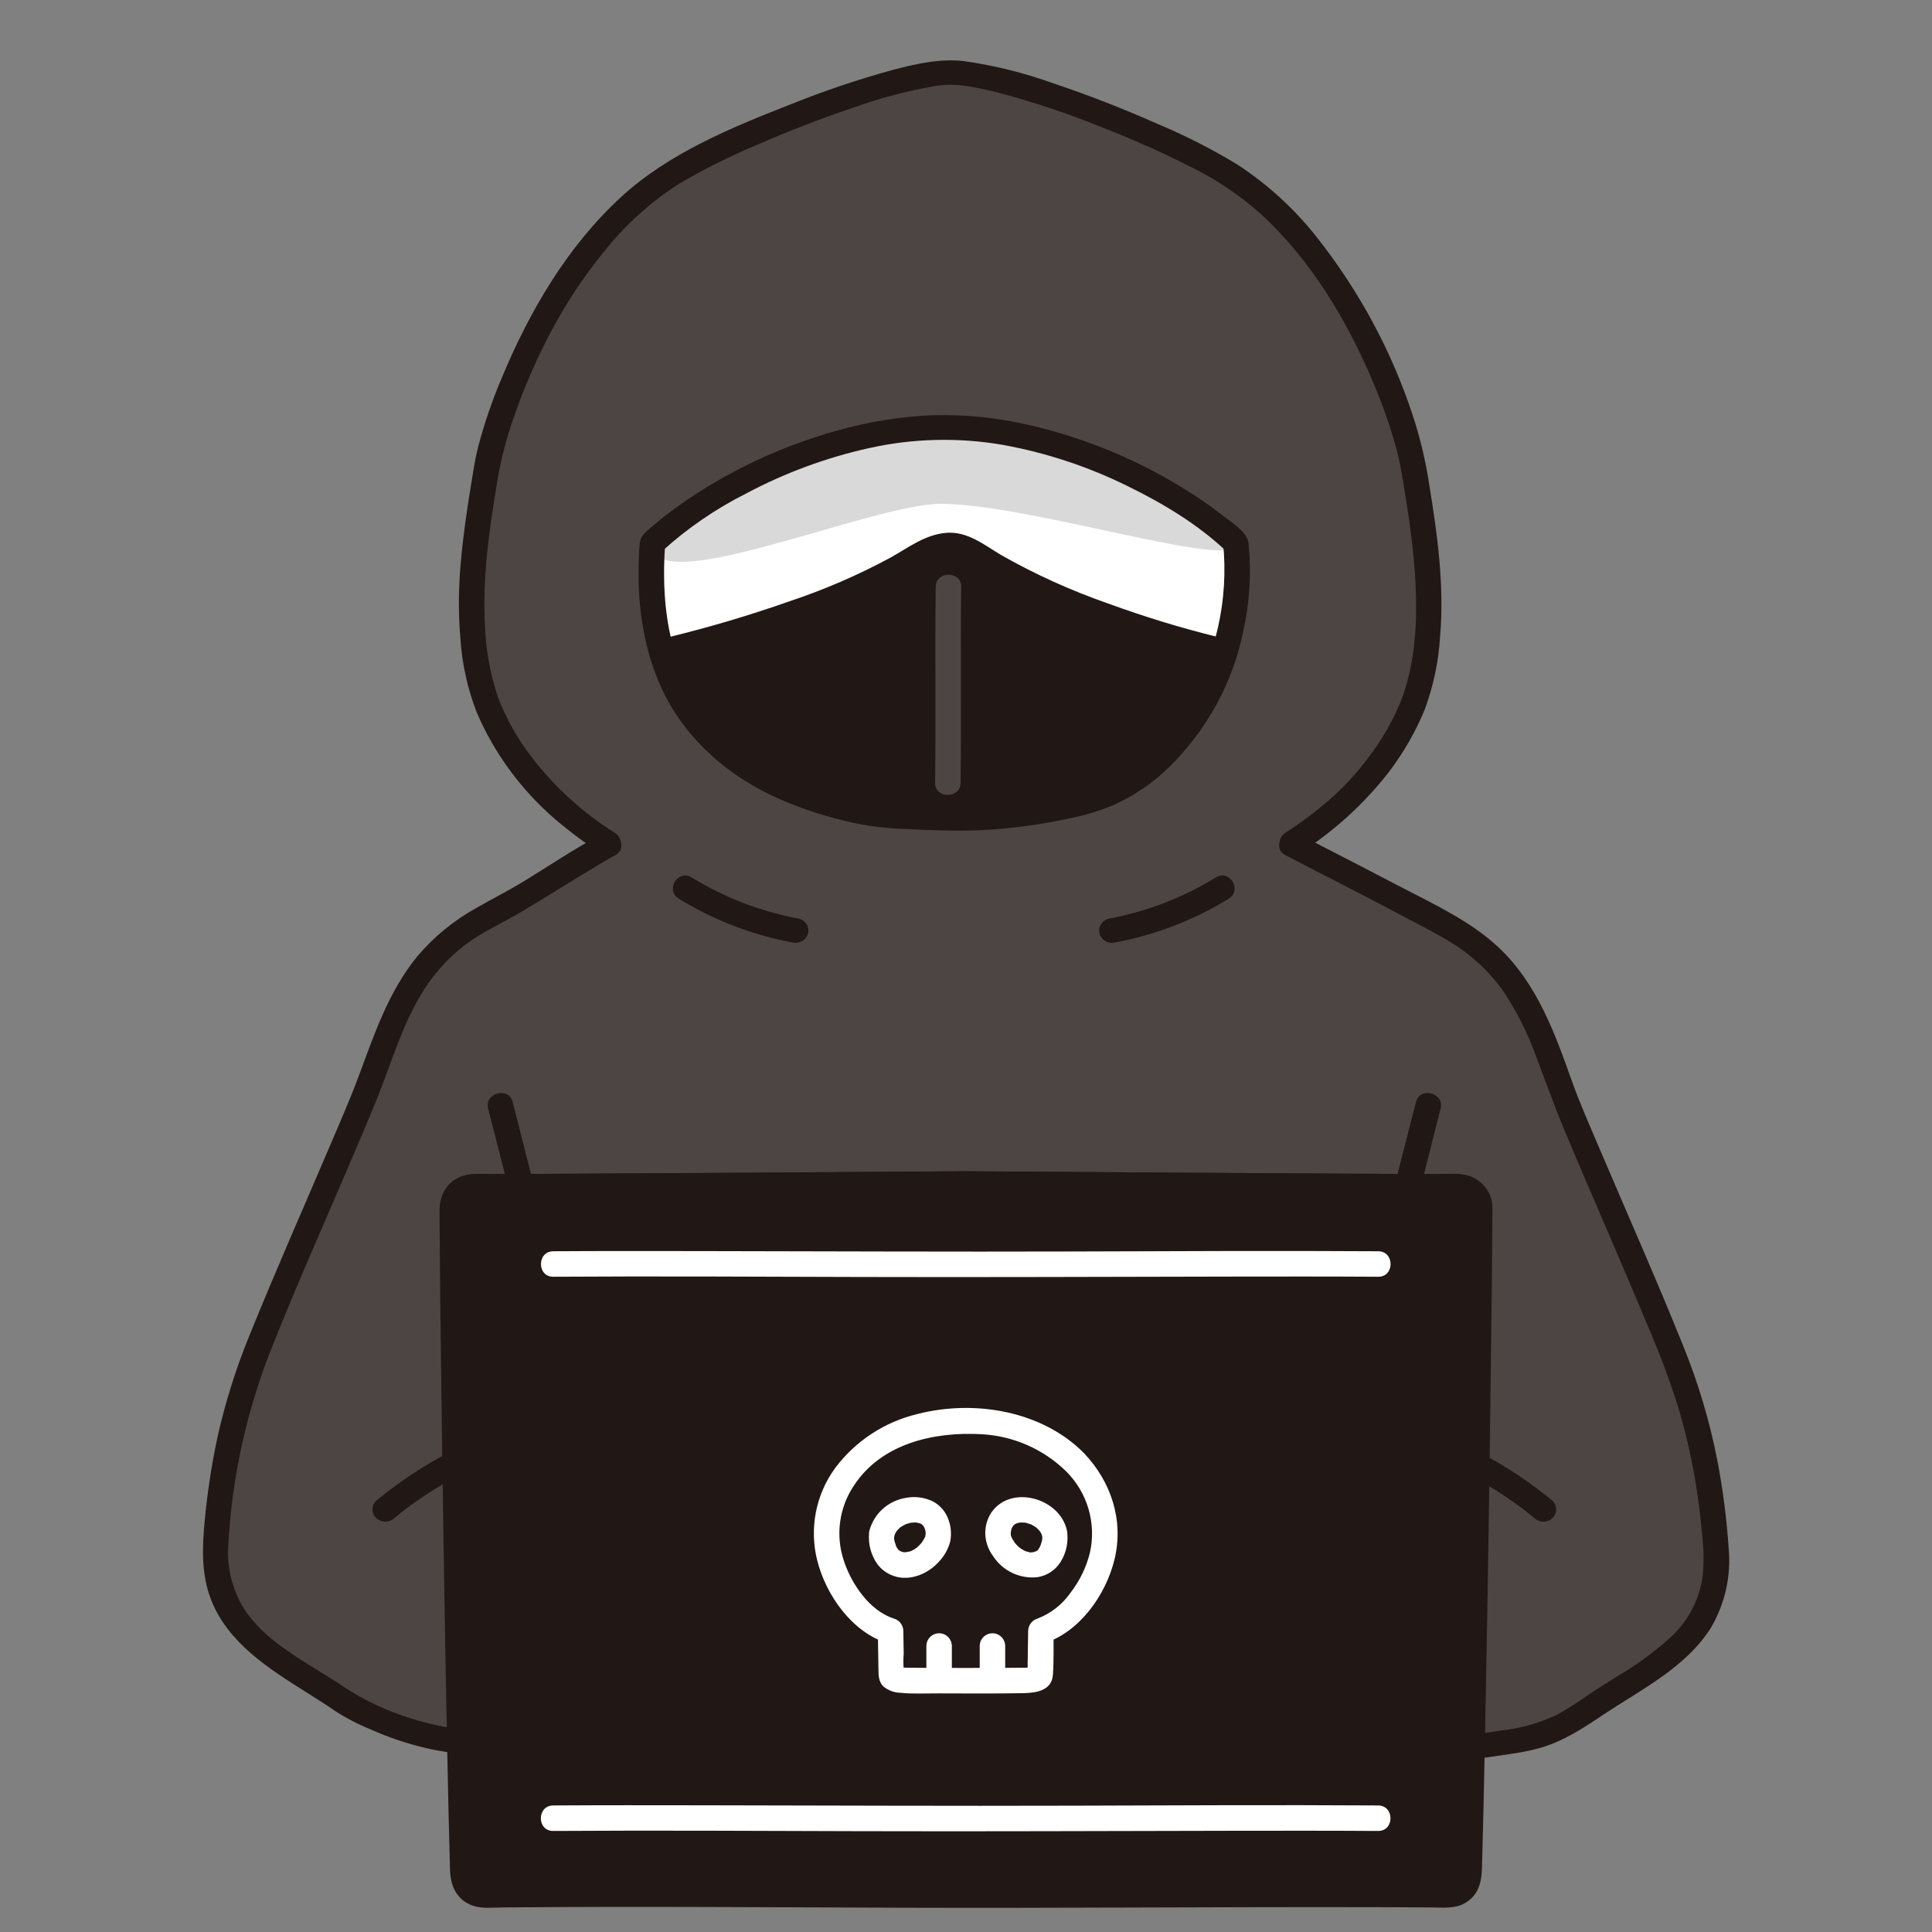 <svg width="800" height="800" viewBox="0 0 800 800" fill="none" xmlns="http://www.w3.org/2000/svg">
<rect x="0" y="0" width="800" height="800" fill="#808080" stroke="none"/>
<g id="hacker-svgrepo-com 1">
<g id="hacker-body">
<path id="Vector" d="M609.551 723.546C629.055 720.006 638.597 721.565 657.631 708.09C673.761 696.672 695.737 686.777 705.343 668.991C709.692 660.3 711.487 650.622 710.531 641.013C709.07 617.409 704.473 594.083 696.853 571.611C688.58 547.926 651.611 465.708 645.578 448.376C639.008 429.511 631.726 410.009 616.995 396.089C608.873 388.418 598.94 382.895 588.819 377.814C580.856 373.277 537.995 351.316 534.483 349.494C552.71 337.604 567.58 325.022 580.491 301.654C583.125 297.01 585.234 292.106 586.781 287.027C595.73 256.435 590.473 223.854 585.158 192.481C582.181 174.898 559.214 105.936 511.723 73.851C489.272 58.681 419.042 31.811 393.462 30.032C367.865 31.8 297.624 58.679 275.173 73.851C227.682 105.936 204.723 174.898 201.738 192.481C196.43 223.852 191.175 256.433 200.124 287.025C201.671 292.104 203.779 297.008 206.412 301.652C219.336 325.041 234.223 337.63 252.399 349.567C247.815 351.737 219.026 369.875 211.099 374.392C200.986 379.473 191.045 384.995 182.923 392.668C168.192 406.586 160.91 426.088 154.341 444.953C148.307 462.285 111.339 544.503 103.065 568.188C95.445 590.66 90.847 613.986 89.387 637.59C88.431 647.199 90.226 656.877 94.576 665.568C104.173 683.355 126.149 693.249 142.287 704.67C156.857 713.4 173.207 718.989 190.219 721.055" fill="#4D4544"/>
<path id="Vector_2" d="M279.173 283.84C271.867 268.582 268.289 249.278 270.191 224.835C291.444 204.505 341.78 176.956 390.958 176.956C440.136 176.956 490.47 204.505 511.723 224.835C516.859 280.077 482.984 323.92 449.043 332.143C434.688 335.825 419.969 338.024 405.133 338.704C389.483 339.341 363.074 337.471 363.074 337.471C329.509 331.462 295.28 317.482 279.173 283.84Z" fill="white"/>
<path id="Vector_3" d="M586.348 456.242C578.096 488.707 569.356 521.163 562.846 554.007C561.709 559.74 560.647 565.5 559.988 571.303C559.352 576.787 559.502 582.344 559.436 587.864C559.287 600.542 559.304 613.22 559.372 625.9C559.462 643.045 559.592 660.192 559.592 677.337C559.592 683.896 570.146 683.907 570.146 677.337C570.146 649.4 569.706 621.46 569.939 593.525C569.99 587.335 569.9 581.108 570.223 574.929C570.273 573.965 570.363 573.004 570.465 572.046C570.586 570.91 570.713 569.923 570.79 569.39C571.203 566.538 571.705 563.697 572.232 560.863C575.126 545.363 578.828 530.008 582.566 514.682C587.091 496.074 591.825 477.526 596.543 458.952C598.161 452.582 587.988 449.866 586.368 456.242H586.348Z" fill="#211715"/>
<path id="Vector_4" d="M607.741 610.419C612.782 613.047 617.678 615.925 622.411 619.042C624.704 620.554 626.951 622.129 629.165 623.747C629.385 623.906 629.778 624.199 629.336 623.868L630.157 624.488C630.769 624.952 631.38 625.423 631.988 625.9C633.133 626.796 634.267 627.707 635.389 628.633C636.382 629.575 637.72 630.101 639.112 630.096C640.504 630.09 641.837 629.554 642.821 628.603C643.806 627.653 644.361 626.365 644.367 625.021C644.373 623.677 643.828 622.385 642.852 621.426C633.671 613.832 623.688 607.192 613.066 601.619C611.858 600.937 610.418 600.746 609.064 601.089C607.71 601.432 606.553 602.281 605.847 603.448C605.141 604.615 604.944 606.005 605.299 607.312C605.654 608.62 606.532 609.737 607.741 610.419Z" fill="#211715"/>
<path id="Vector_5" d="M202.102 458.952C210.288 491.161 218.931 523.358 225.448 555.931C226.075 559.067 226.673 562.209 227.207 565.362C227.647 567.961 227.906 569.609 228.146 571.802C228.757 577.371 228.586 583.034 228.649 588.626C228.792 601.177 228.77 613.727 228.704 626.278C228.612 643.298 228.484 660.318 228.484 677.337C228.484 683.896 239.038 683.907 239.038 677.337C239.038 649.151 239.478 620.963 239.238 592.777C239.185 586.707 239.315 580.584 238.937 574.517C238.506 569.264 237.762 564.039 236.707 558.869C233.836 543.285 230.111 527.842 226.374 512.436C221.816 493.671 217.04 474.955 212.285 456.236C210.666 449.866 200.486 452.567 202.107 458.945L202.102 458.952Z" fill="#211715"/>
<path id="Vector_6" d="M185.56 601.619C174.939 607.19 164.955 613.827 155.774 621.418C154.791 622.377 154.24 623.671 154.24 625.021C154.24 626.37 154.791 627.665 155.774 628.624C156.781 629.552 158.12 630.07 159.512 630.07C160.904 630.07 162.243 629.552 163.25 628.624C164.305 627.756 165.369 626.894 166.447 626.048C167.053 625.573 167.663 625.102 168.276 624.634L169.096 624.014C169.789 623.496 168.568 624.403 169.265 623.891C171.545 622.218 173.866 620.599 176.228 619.033C180.96 615.916 185.856 613.038 190.896 610.411C192.095 609.721 192.966 608.603 193.32 607.299C193.674 605.994 193.483 604.608 192.789 603.438C192.063 602.293 190.906 601.463 189.56 601.122C188.215 600.782 186.786 600.956 185.571 601.61L185.56 601.619Z" fill="#211715"/>
<path id="Vector_7" d="M190.208 715.959C189.843 715.917 189.476 715.872 189.108 715.826C189.869 715.923 188.921 715.798 188.827 715.785C188.049 715.675 187.27 715.56 186.494 715.435C184.619 715.135 182.753 714.789 180.894 714.397C176.991 713.566 173.138 712.532 169.351 711.299C159.803 708.3 150.744 704.006 142.448 698.544C128.39 689.024 111.26 681.149 101.524 666.908C96.237 658.699 93.794 649.077 94.552 639.438C96.05 612.094 101.914 585.139 111.937 559.525C121.884 534.399 132.886 509.659 143.53 484.806C148.03 474.296 152.566 463.797 156.803 453.185C162.201 439.666 166.22 425.712 173.636 413.011C178.339 404.708 184.689 397.381 192.325 391.448C199.581 385.927 207.896 382.265 215.728 377.647C227.097 370.935 238.196 363.803 249.557 357.077C251.25 356.072 252.945 355.06 254.693 354.149C260.671 351.032 255.352 342.229 249.367 345.348C238.046 351.25 227.396 358.544 216.519 365.162C210.207 369.003 203.611 372.275 197.219 375.98C187.836 381.185 179.522 388.01 172.693 396.117C160.794 410.788 154.994 428.26 148.551 445.548C144.998 455.083 140.896 464.445 136.898 473.808C125.771 499.924 114.252 525.912 103.602 552.226C97.85 566.148 93.314 580.511 90.043 595.164C87.618 606.532 85.862 618.024 84.783 629.584C83.726 640.589 83.275 651.729 87.353 662.282C94.306 680.248 111.282 690.964 127.22 700.973C131.083 703.4 134.95 705.829 138.693 708.43C143.32 711.419 148.235 713.971 153.369 716.051C161.683 719.8 170.408 722.634 179.379 724.499C182.961 725.214 186.578 725.728 190.208 726.161C191.605 726.154 192.943 725.615 193.931 724.661C194.919 723.707 195.477 722.415 195.484 721.066C195.451 719.724 194.884 718.447 193.902 717.498C192.919 716.549 191.597 716.002 190.208 715.97V715.959Z" fill="#211715"/>
<path id="Vector_8" d="M610.953 728.457C619.649 726.9 628.609 726.295 637.135 723.949C647.135 721.189 655.298 715.762 663.739 710.122C679.651 699.506 698.239 690.415 708.539 673.879C714.347 663.885 716.877 652.424 715.795 641.011C714.983 628.909 713.433 616.863 711.154 604.937C707.969 588.56 703.184 572.512 696.862 557.007C685.834 529.598 673.794 502.574 662.226 475.375C658.282 466.094 654.146 456.826 650.774 447.333C643.81 427.734 636.432 407.323 620.726 392.484C608.836 381.252 593.311 374.234 578.82 366.644C566.613 360.249 554.355 353.945 542.102 347.641L537.63 345.341C531.64 342.252 526.304 351.047 532.304 354.14C542.555 359.427 552.805 364.715 563.055 370.003C568.923 373.048 574.792 376.097 580.627 379.203C586.909 382.549 593.318 385.723 599.401 389.394C608.359 394.612 616.084 401.587 622.076 409.867C627.796 418.334 632.431 427.44 635.88 436.985C639.969 447.639 643.736 458.321 648.157 468.857C659.397 495.646 671.177 522.22 682.32 549.047C687.338 560.591 691.712 572.386 695.424 584.382C698.705 595.735 701.202 607.285 702.9 618.957C703.735 624.613 704.362 630.304 704.857 635.998C705.542 641.676 705.583 647.408 704.98 653.094C703.633 662.372 699.15 670.961 692.227 677.524C685.477 683.725 678.055 689.207 670.089 693.873C666.074 696.402 662.033 698.897 658.093 701.538C653.901 704.539 649.544 707.318 645.042 709.863C637.804 713.388 629.975 715.64 621.92 716.516C617.321 717.182 612.719 717.813 608.146 718.639C606.803 719.008 605.664 719.872 604.975 721.045C604.286 722.217 604.101 723.604 604.461 724.907C604.858 726.194 605.755 727.283 606.965 727.947C608.174 728.61 609.603 728.796 610.951 728.465L610.953 728.457Z" fill="#211715"/>
<path id="Vector_9" d="M281.075 372.126C295.425 380.959 311.369 387.105 328.074 390.242C329.422 390.566 330.847 390.377 332.055 389.715C333.263 389.052 334.161 387.967 334.564 386.683C334.924 385.38 334.739 383.993 334.05 382.821C333.36 381.649 332.222 380.785 330.879 380.415C315.069 377.482 299.977 371.683 286.402 363.325C280.657 359.788 275.358 368.606 281.075 372.126Z" fill="#211715"/>
<path id="Vector_10" d="M254.651 344.896C241.214 336.455 229.463 325.745 219.96 313.278C214.223 305.773 209.599 297.53 206.223 288.789C203.082 279.415 201.272 269.672 200.845 259.828C199.629 239.345 202.63 218.915 206.005 198.747C207.442 190.245 209.591 181.871 212.43 173.705C220.93 149.02 233.258 124.635 250.234 104.063C258.82 93.223 269.199 83.825 280.954 76.248C291.225 70.181 301.923 64.816 312.971 60.193C326.06 54.456 339.399 49.289 352.987 44.693C364.317 40.609 376.009 37.532 387.917 35.499C388.726 35.38 387.038 35.603 387.825 35.499C388.045 35.474 388.249 35.444 388.462 35.423C389.01 35.365 389.562 35.306 390.103 35.261C391.099 35.179 392.099 35.121 393.099 35.111C395.198 35.111 397.294 35.244 399.374 35.51C399.99 35.582 399.179 35.482 399.111 35.474C399.423 35.516 399.735 35.559 400.045 35.605C400.689 35.703 401.331 35.803 401.973 35.911C403.339 36.143 404.697 36.402 406.054 36.68C408.86 37.257 411.645 37.924 414.409 38.642C427.989 42.293 441.328 46.731 454.355 51.933C467.18 56.925 479.831 62.416 492.084 68.607C502.875 73.821 512.865 80.457 521.766 88.325C542.737 107.409 557.897 132.879 568.53 158.197C572.51 167.483 575.83 177.02 578.466 186.742C579.591 191.029 580.319 195.347 581.045 199.713C582.727 209.802 584.294 219.909 585.271 230.088C587.157 249.751 587.346 270.816 580.343 289.651C576.917 298.191 572.32 306.248 566.674 313.607C561.882 320.088 556.377 326.049 550.257 331.385C544.575 336.278 538.551 340.786 532.227 344.879C526.658 348.56 531.931 357.406 537.555 353.677C551.987 344.563 564.664 333.091 575.02 319.775C581.058 311.856 586.036 303.232 589.835 294.108C593.481 284.337 595.66 274.112 596.303 263.745C598.139 242.581 595.204 221.334 591.785 200.458C590.316 190.785 588.036 181.244 584.967 171.928C576.226 145.351 562.801 120.43 545.283 98.262C536.032 86.489 524.84 76.264 512.156 67.995C501.62 61.631 490.607 56.035 479.208 51.254C465.199 45.069 450.898 39.429 436.334 34.567C424.317 30.216 411.854 27.112 399.157 25.308C389.023 24.134 378.823 26.518 369.105 29.11C355.203 32.941 341.541 37.543 328.188 42.892C303.072 52.719 276.989 63.339 257.116 81.633C234.902 102.073 219.331 128.784 207.949 156.057C203.917 165.489 200.586 175.186 197.98 185.075C196.661 190.309 195.88 195.647 195.014 200.965C193.277 211.626 191.701 222.327 190.792 233.088C189.813 243.615 189.771 254.205 190.665 264.739C191.368 275.087 193.638 285.279 197.402 294.991C204.629 311.849 215.681 326.927 229.744 339.112C235.932 344.383 242.473 349.254 249.323 353.694C254.943 357.41 260.229 348.581 254.651 344.896Z" fill="#211715"/>
<path id="Vector_11" d="M503.466 363.325C489.891 371.682 474.799 377.481 458.989 380.415C457.647 380.785 456.509 381.649 455.819 382.821C455.129 383.993 454.944 385.38 455.302 386.683C455.699 387.971 456.597 389.061 457.807 389.724C459.017 390.387 460.446 390.573 461.795 390.242C478.499 387.105 494.442 380.959 508.792 372.126C514.508 368.61 509.216 359.786 503.466 363.325Z" fill="#211715"/>
<path id="Vector_12" d="M270.191 224.835C291.444 204.505 341.78 176.956 390.958 176.956C440.136 176.956 490.47 204.505 511.723 224.835C513.721 237.103 426.693 208.624 389.5 208.624C360.673 208.624 268.289 249.278 270.191 224.835Z" fill="#D9D9D9"/>
<path id="Vector_13" d="M287.288 297.301C284.143 293.071 281.424 288.559 279.168 283.829C277.014 279.306 275.249 274.619 273.892 269.816L278.269 268.754C306.665 261.868 349.467 247.874 374.105 232.6C379.998 228.948 386.459 224.899 393.401 225.792C397.666 226.661 401.652 228.506 405.025 231.173L407.325 232.6C431.963 247.874 474.765 261.868 503.161 268.754L507.204 269.735C497.062 302.664 473.07 326.332 449.047 332.158C434.692 335.84 419.973 338.039 405.137 338.719C389.487 339.356 363.079 337.485 363.079 337.485C334.388 332.334 305.218 321.379 287.288 297.301Z" fill="#211715"/>
<path id="Vector_14" d="M279.667 273.659C294.271 270.107 308.714 265.9 322.94 261.132C338.173 256.216 353.016 250.239 367.353 243.248C373.949 239.94 379.967 235.534 386.644 232.44C388.275 231.561 390.082 231.03 391.943 230.884C393.804 230.737 395.677 230.978 397.433 231.591C400.846 233.238 404.1 235.175 407.156 237.381C420.884 245.43 435.369 252.209 450.417 257.628C467.154 264.027 484.299 269.385 501.745 273.667C508.341 275.272 511.142 265.446 504.55 263.841C489.004 260.018 473.696 255.344 458.699 249.842C443.428 244.524 428.699 237.852 414.701 229.912C407.529 225.697 400.68 219.869 391.699 220.65C382.999 221.408 376.141 226.729 368.859 230.829C355.401 238.106 341.296 244.205 326.713 249.053C310.364 254.796 293.722 259.732 276.853 263.841C270.27 265.442 273.06 275.275 279.659 273.667L279.667 273.659Z" fill="#211715"/>
<path id="Vector_15" d="M387.455 242.899C387.112 270.007 387.548 297.116 387.205 324.219C387.123 330.78 397.677 330.784 397.758 324.219C398.101 297.114 397.666 270.005 398.009 242.899C398.09 236.339 387.537 236.334 387.455 242.899Z" fill="#4D4544"/>
<path id="Vector_16" d="M283.724 281.258C275.402 263.682 274.05 243.868 275.468 224.835L273.929 228.444C284.44 218.853 296.279 210.718 309.108 204.271C325.041 195.799 342.114 189.499 359.838 185.553C378.001 181.507 396.824 181.046 415.176 184.196C433.249 187.476 450.735 193.261 467.094 201.371C481.785 208.56 496.2 217.238 507.989 228.444L506.45 224.835C508.842 248.302 503.535 271.901 491.279 292.297C481.761 307.675 467.056 321.888 449.328 326.795C430.732 331.815 411.466 334.137 392.163 333.685C383.021 333.523 373.879 333.082 364.756 332.485C364.207 332.451 363.657 332.438 363.101 332.375C364.888 332.587 362.399 332.162 362.232 332.141L360.728 331.85C359.222 331.553 357.718 331.239 356.219 330.908C350.689 329.701 345.225 328.227 339.847 326.491C328.205 322.889 317.277 317.41 307.527 310.287C297.332 302.561 289.177 292.613 283.728 281.258C283.014 280.099 281.857 279.258 280.506 278.916C279.155 278.574 277.719 278.758 276.508 279.43C275.323 280.133 274.465 281.25 274.112 282.549C273.759 283.848 273.94 285.228 274.615 286.402C284.403 306.592 301.988 321.742 322.834 330.899C332.891 335.266 343.388 338.617 354.159 340.9C361.075 342.275 368.102 343.069 375.16 343.273C385.477 343.787 395.859 344.229 406.186 343.753C418.536 343.145 430.809 341.511 442.869 338.87C449.152 337.635 455.288 335.779 461.177 333.33C469.645 329.487 477.349 324.237 483.936 317.82C499.701 302.371 510.426 282.794 514.781 261.516C517.485 249.475 518.231 237.101 516.993 224.839C516.48 220.402 510.482 216.711 507.099 214.059C502.917 210.784 498.585 207.696 494.102 204.796C473.319 191.277 450.178 181.494 425.794 175.92C412.709 172.889 399.265 171.556 385.815 171.958C372.371 172.547 359.052 174.724 346.155 178.438C322.768 184.986 300.752 195.449 281.11 209.348C277.068 212.204 273.179 215.255 269.457 218.491C267.357 220.336 265.231 221.915 264.917 224.835C264.532 228.423 264.464 232.075 264.422 235.68C264.157 247.767 265.662 259.829 268.894 271.508C270.394 276.608 272.306 281.588 274.611 286.4C275.325 287.559 276.482 288.4 277.833 288.742C279.184 289.084 280.62 288.9 281.831 288.228C283.014 287.525 283.872 286.408 284.224 285.109C284.577 283.811 284.398 282.432 283.724 281.258Z" fill="#211715"/>
</g>
<path id="Vector_17" d="M399.689 485C312.87 485.627 226.471 486.132 195.795 486.236C194.635 486.239 193.488 486.47 192.418 486.917C191.348 487.364 190.377 488.018 189.56 488.841C188.743 489.663 188.096 490.639 187.657 491.712C187.218 492.785 186.995 493.935 187 495.094C187.178 544.936 189.581 717.429 191.413 780.83C191.48 783.154 192.461 785.358 194.143 786.963C195.825 788.568 198.072 789.446 200.397 789.405C228.12 788.976 313.987 789.24 399.687 789.532C485.385 789.24 571.252 788.976 598.977 789.405C601.302 789.446 603.549 788.568 605.23 786.963C606.912 785.358 607.892 783.154 607.959 780.83C609.79 717.429 612.196 544.936 612.372 495.094C612.377 493.935 612.154 492.785 611.715 491.712C611.275 490.639 610.629 489.663 609.812 488.841C608.995 488.018 608.024 487.364 606.954 486.917C605.884 486.47 604.737 486.239 603.577 486.236C572.905 486.132 486.506 485.627 399.689 485Z" fill="#211715"/>
<g id="computer-logos">
<path id="Vector_18" d="M229.056 758.155C271.126 757.893 313.2 758.117 355.26 758.247C406.619 758.405 457.974 758.164 509.333 758.089C529.78 758.058 550.228 758.027 570.676 758.155C577.47 758.197 577.476 747.643 570.676 747.601C528.606 747.339 486.532 747.564 444.472 747.693C393.115 747.852 341.758 747.61 290.401 747.535C269.954 747.504 249.506 747.474 229.058 747.601C222.269 747.643 222.253 758.197 229.056 758.155Z" fill="white"/>
<path id="Vector_19" d="M229.095 528.675C271.164 528.413 313.238 528.637 355.299 528.767C406.658 528.926 458.012 528.684 509.371 528.609C529.819 528.578 550.267 528.547 570.714 528.675C577.508 528.717 577.515 518.163 570.714 518.121C528.645 517.86 486.571 518.084 444.51 518.214C393.154 518.372 341.797 518.13 290.44 518.055C269.993 518.024 249.545 517.994 229.097 518.121C222.308 518.163 222.292 528.717 229.095 528.675Z" fill="white"/>
<path id="Vector_20" d="M370.207 636.536C370.313 636.044 370.469 635.578 370.61 635.096C370.801 634.436 370.13 636.039 370.465 635.435C370.572 635.241 370.662 635.037 370.772 634.841C371.012 634.395 371.287 633.97 371.595 633.568C371.656 633.601 370.704 634.566 371.41 633.843C371.61 633.638 371.795 633.421 371.997 633.218C372.153 633.062 372.951 632.154 373.153 632.181C373.169 632.181 372.054 632.924 372.92 632.381C373.116 632.258 373.303 632.121 373.501 631.998C373.892 631.752 374.296 631.524 374.712 631.314C374.915 631.203 375.123 631.103 375.337 631.015C374.657 631.292 374.503 631.36 374.875 631.215C375.036 631.154 375.196 631.094 375.361 631.04C375.813 630.884 376.272 630.751 376.737 630.642C376.977 630.584 377.217 630.543 377.454 630.488C378.371 630.268 377.294 630.538 377.14 630.512C377.629 630.52 378.118 630.49 378.602 630.422C378.905 630.422 379.209 630.422 379.512 630.448C380.438 630.507 379.732 630.631 379.367 630.404C379.82 630.562 380.288 630.674 380.763 630.736L381.102 630.848C381.541 631.015 381.551 631.015 381.13 630.848C380.622 630.391 381.062 630.848 381.302 630.974C381.541 631.099 381.704 631.235 381.911 631.35C382.529 631.686 381.194 630.675 381.656 631.145C381.838 631.332 382.038 631.528 382.234 631.701C382.911 632.31 381.794 630.998 382.122 631.51C382.359 631.879 382.599 632.233 382.804 632.623C383.272 633.522 382.601 632.623 382.746 632.414C382.808 632.627 382.881 632.837 382.966 633.043C383.1 633.469 383.186 633.902 383.289 634.338C383.395 634.837 383.131 634.878 383.239 633.931C383.236 634.265 383.253 634.599 383.287 634.931C383.287 635.151 383.272 635.371 383.267 635.591C383.267 636.233 382.997 635.696 383.351 635.177C383.239 635.342 383.241 636.468 383.023 636.483C383.059 636.483 383.492 635.483 383.131 636.22C383.026 636.439 382.924 636.659 382.812 636.868C382.535 637.404 382.229 637.925 381.895 638.427C381.783 638.641 381.644 638.841 381.482 639.021C381.84 638.878 382.082 638.3 381.643 638.801C381.286 639.212 380.93 639.617 380.543 639.999C380.2 640.34 379.829 640.643 379.475 640.973C378.954 641.455 380.279 640.423 379.695 640.813C379.374 641.033 379.066 641.252 378.738 641.457C378.298 641.732 377.821 641.945 377.371 642.209C376.737 642.578 378.25 641.912 377.56 642.141C377.252 642.24 376.953 642.36 376.641 642.455C376.328 642.55 375.332 642.598 375.132 642.802C375.247 642.688 376.383 642.747 375.383 642.741C375.007 642.741 374.627 642.741 374.253 642.741C373.387 642.763 374.66 642.618 374.594 642.811C374.297 642.768 374.003 642.706 373.714 642.624C373.494 642.565 373.274 642.473 373.033 642.418C372.659 642.286 372.805 642.355 373.472 642.624C373.31 642.552 373.151 642.473 372.995 642.389C372.786 642.279 372.582 642.169 372.382 642.035C371.533 641.496 372.408 641.848 372.459 642.127C372.3 641.955 372.13 641.793 371.949 641.644C371.157 640.984 372.406 642.49 371.856 641.556C371.577 641.083 370.911 640.267 370.889 639.709C370.889 639.808 371.304 640.826 370.953 639.834C370.816 639.447 370.676 639.065 370.557 638.671C370.48 638.41 370.41 638.146 370.337 637.882C370.297 637.706 370.163 636.578 370.22 637.383C370.284 638.262 370.22 636.925 370.22 636.868C370.22 636.556 370.41 635.268 370.198 636.514C370.537 635.166 370.343 633.739 369.656 632.531C368.97 631.322 367.845 630.424 366.514 630.024C365.165 629.668 363.73 629.855 362.517 630.543C361.304 631.232 360.409 632.368 360.023 633.709C359.393 637.715 360.063 641.817 361.936 645.414C362.74 647.089 363.872 648.586 365.266 649.814C366.66 651.042 368.286 651.978 370.049 652.565C376.627 654.882 384.121 651.797 388.621 646.835C390.941 644.464 392.607 641.532 393.458 638.326C394.145 634.859 393.724 631.264 392.256 628.049C390.956 625.164 388.675 622.834 385.818 621.473C382.423 619.958 378.643 619.532 374.996 620.253C371.471 620.831 368.185 622.409 365.53 624.799C362.875 627.189 360.962 630.292 360.019 633.737C359.834 634.405 359.784 635.103 359.869 635.791C359.955 636.479 360.175 637.143 360.517 637.746C360.859 638.348 361.317 638.878 361.863 639.304C362.41 639.73 363.035 640.044 363.704 640.228C364.372 640.412 365.07 640.463 365.757 640.377C366.445 640.292 367.109 640.072 367.712 639.729C368.315 639.387 368.844 638.93 369.27 638.383C369.696 637.836 370.01 637.211 370.194 636.543L370.207 636.536Z" fill="white"/>
<path id="Vector_21" d="M441.785 633.731C438.927 620.319 418.633 614.514 410.487 626.317C408.76 628.976 407.885 632.098 407.978 635.268C408.121 638.554 409.251 641.721 411.219 644.357C413.183 647.383 415.952 649.8 419.215 651.339C422.477 652.877 426.104 653.474 429.688 653.064C431.667 652.742 433.553 651.993 435.213 650.868C436.873 649.742 438.267 648.269 439.299 646.549C441.633 642.711 442.517 638.164 441.79 633.731C441.412 632.384 440.518 631.242 439.302 630.551C438.086 629.861 436.646 629.679 435.297 630.046C433.969 630.451 432.847 631.349 432.161 632.557C431.476 633.764 431.279 635.188 431.612 636.536C431.425 635.437 431.588 636.18 431.581 636.444C431.581 636.785 431.553 637.156 431.566 637.499C431.597 638.249 431.786 636.578 431.601 637.306C431.535 637.567 431.493 637.838 431.427 638.102C431.278 638.702 431.067 639.271 430.871 639.861C430.783 640.122 430.651 640.793 430.935 639.735C430.82 640.064 430.673 640.38 430.495 640.679C430.367 640.925 430.233 641.169 430.086 641.404L429.976 641.582C429.616 642.101 429.665 642.044 430.123 641.411C429.974 641.592 429.81 641.762 429.635 641.919C429.094 642.49 429.877 641.828 429.89 641.767C429.846 641.998 428.892 642.383 428.681 642.497C427.843 642.959 428.853 642.358 428.965 642.387C428.615 642.459 428.273 642.562 427.942 642.697C427.706 642.723 427.472 642.77 427.243 642.838C427.384 642.763 428.507 642.763 427.586 642.767C427.267 642.767 426.307 642.939 426.069 642.737C426.326 642.956 427.032 642.923 426.324 642.758C426.071 642.699 425.821 642.651 425.57 642.583C425.256 642.501 424.948 642.404 424.642 642.297C423.543 641.912 424.642 642.284 424.642 642.317C424.642 642.35 423.36 641.642 423.266 641.584C422.987 641.417 422.716 641.239 422.448 641.054C422.29 640.945 421.672 640.426 422.243 640.923C422.848 641.446 421.672 640.397 421.544 640.276C421.107 639.859 420.693 639.419 420.304 638.957C420.166 638.796 419.772 638.154 420.152 638.785C420.533 639.417 420.152 638.748 420.034 638.588C419.73 638.148 419.447 637.675 419.185 637.2C418.998 636.755 418.785 636.321 418.547 635.901C418.668 636.07 418.879 637 418.677 636.156C418.607 635.852 418.576 635.481 418.477 635.188C418.525 635.329 418.552 636.481 418.561 635.602C418.561 635.382 418.541 635.162 418.541 634.942C418.541 634.722 418.558 634.502 418.565 634.283C418.583 633.383 418.525 634.56 418.484 634.685C418.62 634.272 418.649 633.805 418.767 633.379C418.829 633.159 418.908 632.957 418.967 632.743C419.258 631.699 418.468 633.665 418.95 632.785C419.17 632.401 419.39 632.033 419.609 631.66C420.104 630.859 419.453 631.976 419.39 631.959C419.588 631.778 419.774 631.584 419.946 631.378C420.256 631.083 420.539 631.158 420.04 631.262L419.776 631.468C419.924 631.363 420.073 631.264 420.227 631.174C420.429 631.048 420.652 630.954 420.852 630.824C421.208 630.648 421.061 630.703 420.412 630.989C420.577 630.923 420.744 630.861 420.915 630.809C421.373 630.657 421.837 630.573 422.303 630.452C423.002 630.27 421.245 630.518 421.971 630.492C422.274 630.492 422.575 630.446 422.879 630.439C423.369 630.439 423.853 630.461 424.341 630.49C425.157 630.54 424.121 630.367 424.031 630.439C424.147 630.343 424.985 630.626 425.108 630.659C425.629 630.783 426.143 630.935 426.647 631.114C426.839 631.182 427.538 631.49 426.821 631.163C426.016 630.798 427.135 631.332 427.289 631.411C427.753 631.653 428.203 631.918 428.639 632.205C428.84 632.321 429.032 632.453 429.211 632.601C428.607 632.121 428.524 632.06 428.96 632.418L429.222 632.638C429.662 633.021 430.042 633.434 430.436 633.854C430.717 634.153 430.743 634.513 430.253 633.579C430.403 633.865 430.649 634.14 430.82 634.417C430.939 634.608 431.04 634.801 431.157 634.999C431.245 635.164 431.707 636.055 431.317 635.274C430.928 634.494 431.35 635.43 431.396 635.578C431.493 635.899 431.568 636.222 431.638 636.547C432.018 637.891 432.913 639.032 434.127 639.722C435.342 640.411 436.78 640.595 438.129 640.232C439.457 639.826 440.578 638.925 441.259 637.714C441.94 636.503 442.129 635.077 441.785 633.731Z" fill="white"/>
<path id="Vector_22" d="M448.922 601.775C431.478 584.096 403.425 579.483 379.919 585.505C366.317 588.757 354.275 596.649 345.864 607.821C341.878 613.264 339.142 619.518 337.849 626.138C336.557 632.759 336.741 639.583 338.388 646.125C342.016 660.502 352.748 675.787 367.369 680.398L363.495 675.308C363.58 680.558 363.662 685.809 363.741 691.059C363.781 693.697 363.763 696.336 365.781 698.315C367.785 699.969 370.288 700.898 372.885 700.953C378.074 701.487 383.461 701.173 388.67 701.191C400.384 701.226 412.11 701.311 423.822 701.1C429.182 701.004 435.541 700.001 435.992 693.489C436.407 687.469 436.192 681.341 436.291 675.308L432.417 680.398C447.163 675.747 457.985 660.231 461.501 645.698C465.388 629.628 460.153 613.626 448.913 601.775C444.23 596.837 436.777 604.308 441.451 609.237C445.805 613.557 448.994 618.909 450.72 624.794C452.447 630.679 452.654 636.906 451.323 642.893C449.843 648.919 447.112 654.566 443.307 659.468C439.924 664.345 435.152 668.091 429.611 670.22C428.51 670.548 427.541 671.218 426.845 672.133C426.149 673.047 425.761 674.159 425.737 675.308C425.684 678.456 425.634 681.608 425.588 684.762C425.566 686.162 425.544 687.563 425.524 688.966C425.595 690.317 425.547 691.673 425.381 693.016L426.737 690.687C427.85 689.647 426.68 690.408 425.972 690.492C425.216 690.58 424.433 690.547 423.673 690.56C422.973 690.573 422.274 690.58 421.575 690.586C419.565 690.608 417.556 690.619 415.546 690.63C410.329 690.657 405.112 690.668 399.894 690.663C394.676 690.659 389.458 690.648 384.241 690.63C382.298 690.621 380.354 690.608 378.411 690.588C377.694 690.588 376.977 690.575 376.262 690.562C375.603 690.562 374.943 690.562 374.284 690.512C373.538 690.454 371.931 689.632 373.05 690.687L374.407 693.016C374.034 690.281 373.965 687.513 374.2 684.762C374.152 681.613 374.102 678.462 374.051 675.308C374.028 674.158 373.64 673.046 372.944 672.132C372.247 671.217 371.278 670.548 370.177 670.22C359.97 667.001 352.367 655.605 349.289 645.861C347.64 640.77 347.164 635.373 347.896 630.072C348.627 624.771 350.548 619.704 353.515 615.251C364.977 597.617 386.895 592.736 406.611 593.891C419.697 594.63 432.074 600.081 441.453 609.237C446.238 614.088 453.7 606.612 448.922 601.775Z" fill="white"/>
<path id="Vector_23" d="M405.679 681.587V693.504C405.693 694.901 406.244 696.239 407.218 697.242C407.956 697.982 408.897 698.487 409.922 698.692C410.948 698.896 412.011 698.792 412.976 698.391C413.942 697.991 414.767 697.313 415.347 696.442C415.927 695.572 416.235 694.549 416.232 693.504V681.587C416.218 680.19 415.667 678.851 414.693 677.849C413.955 677.109 413.014 676.604 411.988 676.399C410.963 676.195 409.9 676.299 408.934 676.7C407.968 677.1 407.143 677.778 406.564 678.649C405.984 679.519 405.676 680.542 405.679 681.587Z" fill="white"/>
<path id="Vector_24" d="M383.588 681.587V693.504C383.603 694.901 384.154 696.239 385.127 697.242C385.866 697.982 386.807 698.487 387.832 698.692C388.858 698.896 389.921 698.792 390.886 698.391C391.852 697.991 392.677 697.313 393.257 696.442C393.837 695.572 394.145 694.549 394.142 693.504V681.587C394.128 680.19 393.577 678.851 392.603 677.849C391.865 677.109 390.924 676.604 389.898 676.399C388.873 676.195 387.81 676.299 386.844 676.7C385.878 677.1 385.053 677.778 384.474 678.649C383.894 679.519 383.586 680.542 383.588 681.587Z" fill="white"/>
</g>
<path id="Vector_25" d="M399.986 485C339.304 485.426 278.621 485.794 217.938 486.105L203.997 486.167C199.801 486.184 195.018 485.639 191.06 487.133C184.712 489.525 181.972 495.164 182 501.458C182.01 504.336 182.027 507.214 182.051 510.094C182.17 526.662 182.34 543.232 182.561 559.804C183.1 603.97 183.767 648.134 184.562 692.298C184.918 712.055 185.317 731.811 185.758 751.565C185.934 759.079 186.127 766.593 186.337 774.106C186.526 780.679 188.821 786.561 195.673 789.055C199.493 790.449 204.03 789.864 208.038 789.828C263.644 789.345 319.264 789.777 374.87 789.956C438.2 790.158 501.548 789.598 564.887 789.711C574.209 789.726 583.528 789.751 592.849 789.836C597.351 789.879 602.085 790.42 606.208 788.246C612.145 785.109 613.48 779.519 613.652 773.491C614.135 756.601 614.492 739.707 614.83 722.813C615.719 678.539 616.452 634.265 617.029 589.991C617.293 570.519 617.53 551.046 617.739 531.571C617.814 524.151 617.879 516.73 617.935 509.308C617.955 506.479 617.992 503.648 617.984 500.817C618.139 497.666 617.194 494.556 615.301 491.988C613.407 489.42 610.676 487.543 607.547 486.66C603.653 485.626 599.009 486.179 594.991 486.162C590.256 486.144 585.522 486.123 580.79 486.098C568.99 486.043 557.189 485.982 545.387 485.915C513.978 485.741 482.57 485.551 451.163 485.345C434.103 485.234 417.045 485.119 399.986 485C393.192 484.951 393.185 495.168 399.986 495.217C459.826 495.634 519.668 495.998 579.51 496.309C583.983 496.333 588.454 496.354 592.924 496.371C596.537 496.386 600.302 496.113 603.901 496.413C607.899 496.748 607.42 500.502 607.402 503.455C607.387 506.337 607.369 509.22 607.347 512.103C607.221 528.616 607.048 545.129 606.828 561.641C606.299 604.744 605.648 647.846 604.875 690.946C604.527 710.356 604.137 729.765 603.708 749.175C603.533 756.795 603.342 764.414 603.134 772.033C603.059 774.732 603.741 779.034 600.055 779.675C598.382 779.808 596.7 779.797 595.028 779.641C593.199 779.621 591.366 779.604 589.531 779.592C534.722 779.181 479.899 779.564 425.088 779.739C362.94 779.936 300.791 779.404 238.644 779.487C228.909 779.5 219.174 779.521 209.441 779.6C206.25 779.911 203.035 779.925 199.84 779.641C196.01 778.898 196.874 774.013 196.795 771.184C196.324 754.234 195.968 737.28 195.632 720.326C194.774 677.108 194.065 633.887 193.503 590.661C193.244 571.658 193.01 552.653 192.804 533.646C192.728 526.195 192.66 518.745 192.601 511.296C192.579 508.458 192.562 505.62 192.549 502.782C192.531 499.413 192.56 496.469 196.841 496.418C247.842 495.815 298.86 495.894 349.865 495.566C366.569 495.456 383.271 495.343 399.973 495.228C406.775 495.168 406.79 484.951 399.986 485Z" fill="#211715"/>
</g>
</svg>
